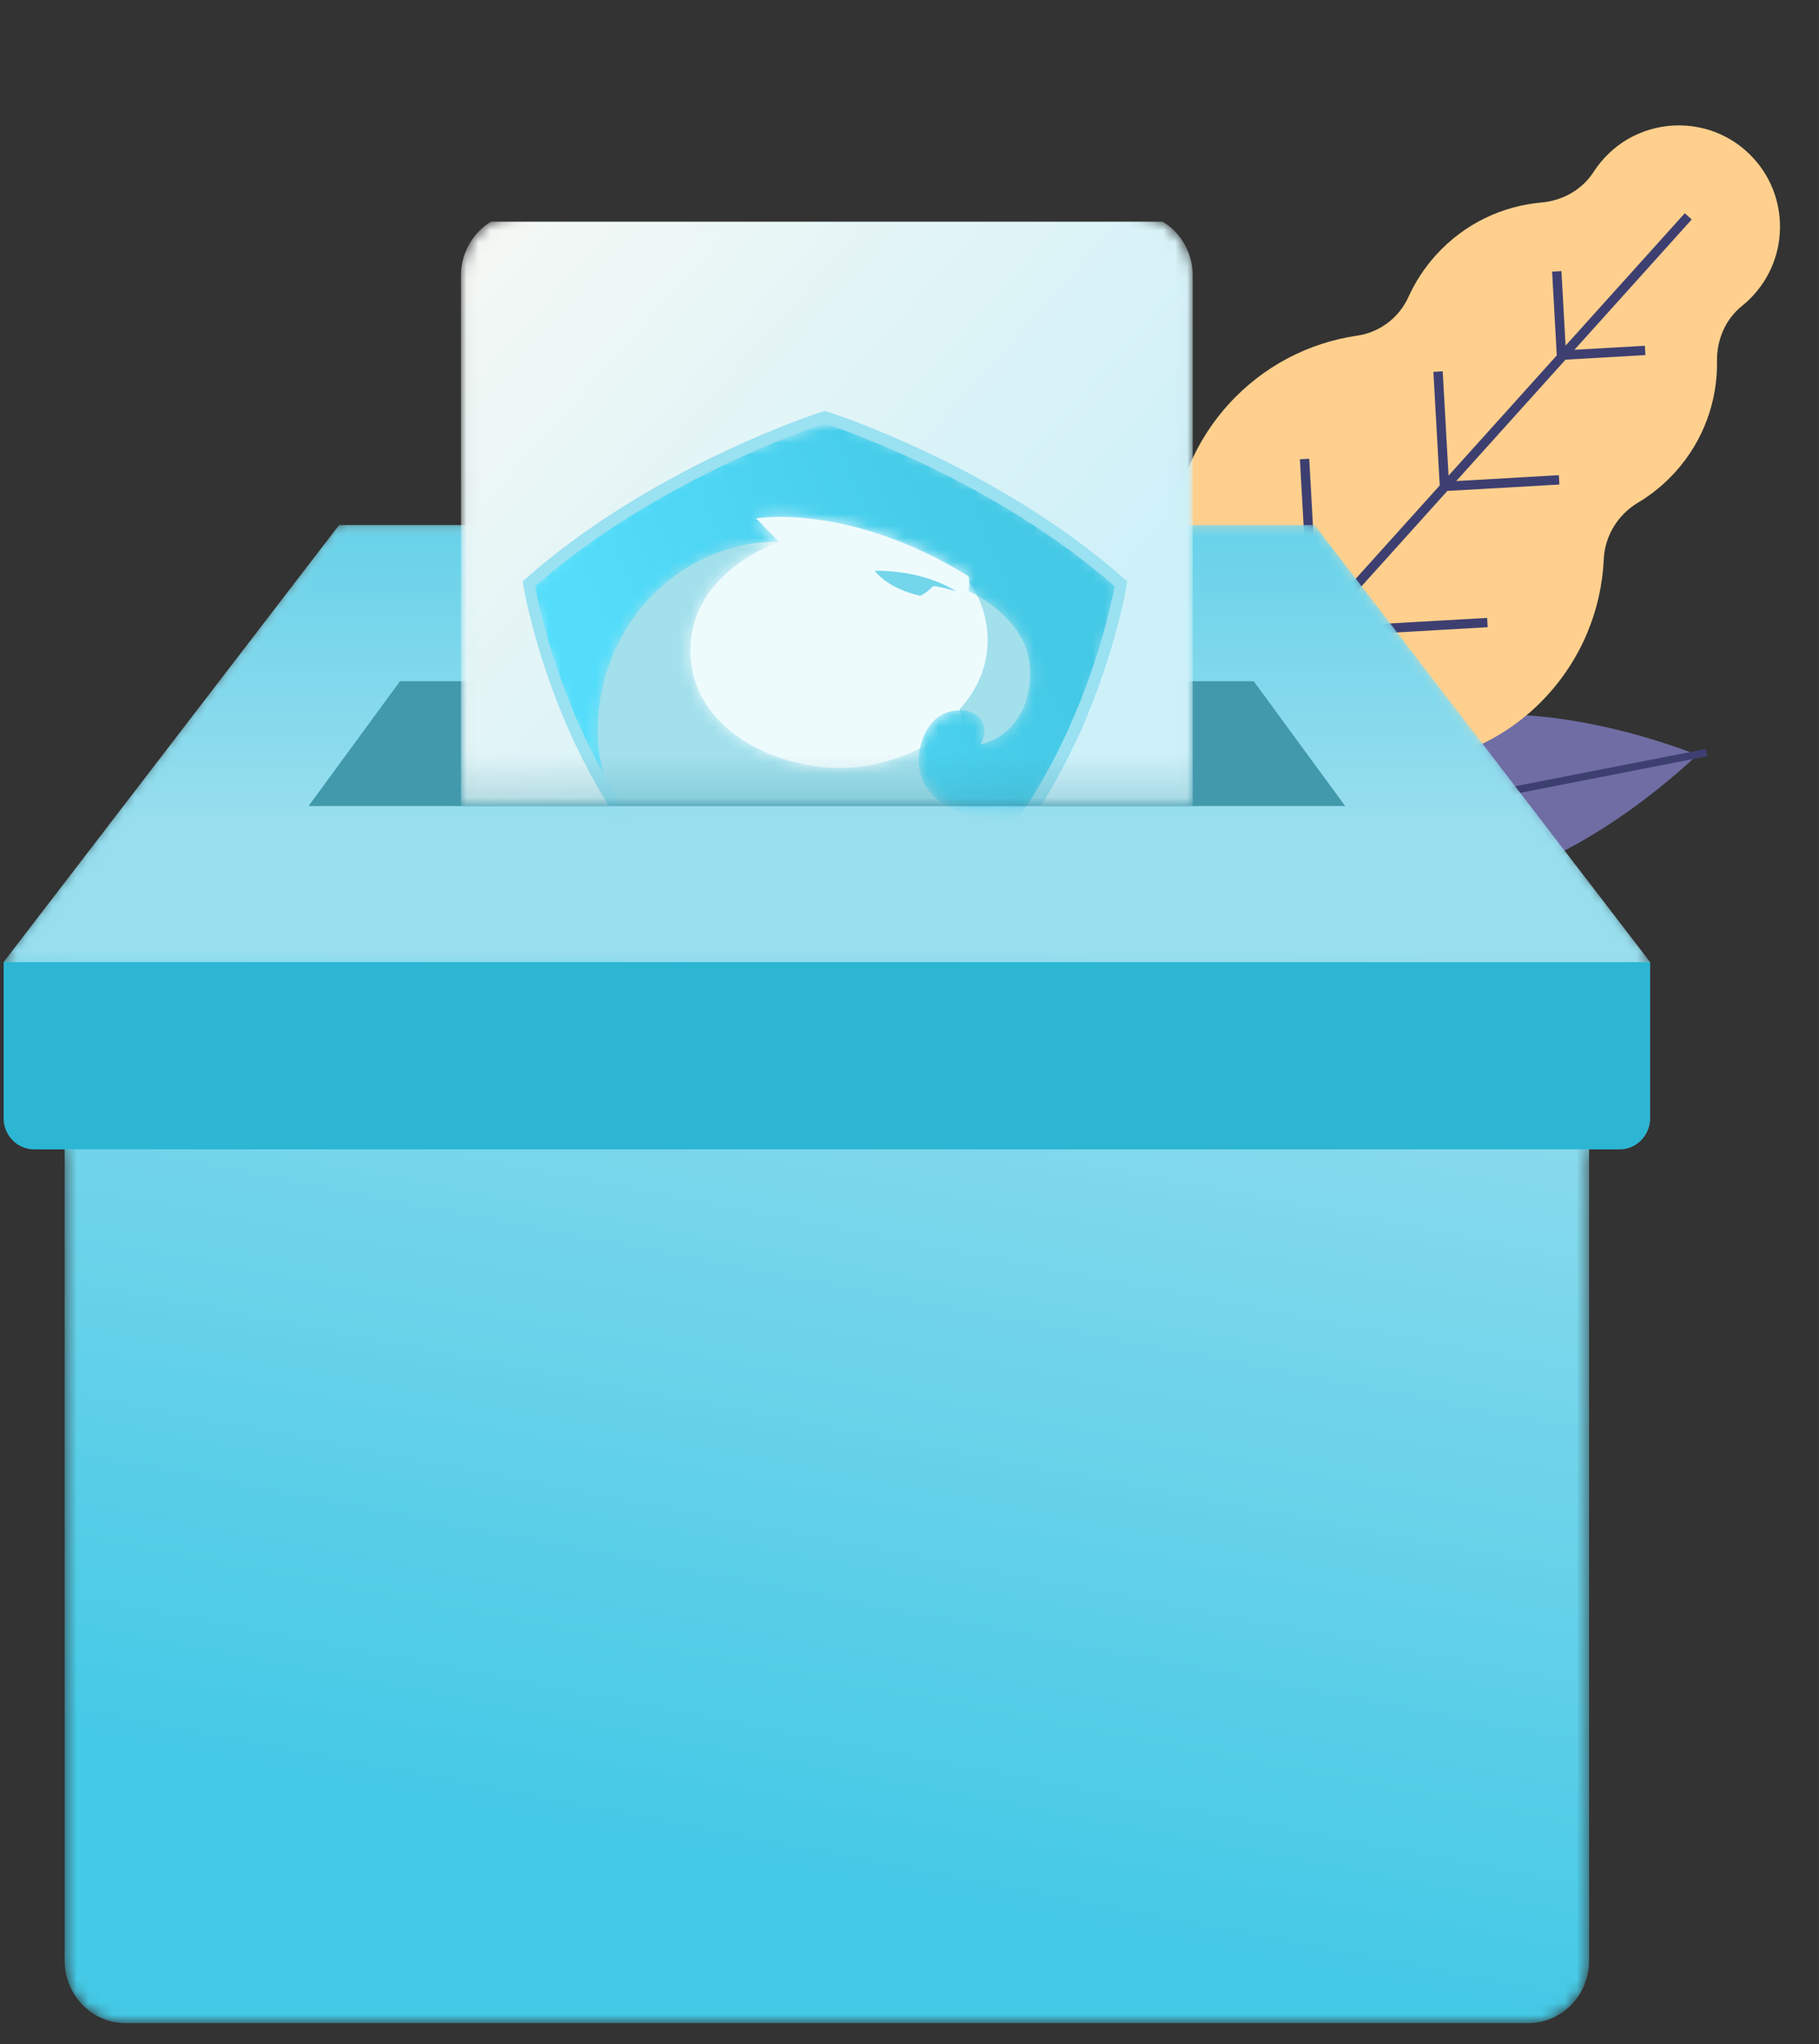 <svg width="154" height="173" viewBox="0 0 154 173" fill="none" xmlns="http://www.w3.org/2000/svg">
<rect x="0" y="0" width="154" height="173" fill="#333333" stroke="none"/>
<path fill-rule="evenodd" clip-rule="evenodd" d="M143.648 63.916C143.648 63.916 134.592 72.82 125.076 74.681C115.561 76.542 114.43 69.631 114.43 69.631L143.648 63.916Z" fill="#6F6DA4"/>
<path fill-rule="evenodd" clip-rule="evenodd" d="M143.639 63.867C143.639 63.867 131.916 59.027 122.4 60.887C112.885 62.748 114.42 69.581 114.42 69.581L143.639 63.867" fill="#6F6DA4"/>
<path fill-rule="evenodd" clip-rule="evenodd" d="M110.151 70.721L144.544 63.995L144.424 63.379L110.032 70.105L110.151 70.721" fill="#3E3F71"/>
<path fill-rule="evenodd" clip-rule="evenodd" d="M114.911 28.403C116.807 28.127 118.448 26.888 119.238 25.139C119.807 23.881 120.576 22.689 121.549 21.608C123.96 18.931 127.185 17.429 130.508 17.137C132.295 16.979 133.942 16.06 134.916 14.55C135.296 13.959 135.757 13.402 136.301 12.896C139.361 10.041 144.125 9.842 147.411 12.426C151.356 15.527 151.796 21.266 148.49 24.936C148.176 25.286 147.839 25.603 147.483 25.888C146.082 27.015 145.338 28.749 145.366 30.547C145.418 33.886 144.258 37.253 141.847 39.93C140.901 40.98 139.831 41.849 138.678 42.536C136.978 43.548 135.868 45.347 135.778 47.325C135.583 51.598 133.898 55.831 130.679 59.183C123.961 66.173 112.811 66.66 105.519 60.289C97.816 53.56 97.145 41.84 103.972 34.259C106.943 30.96 110.84 28.996 114.911 28.403" fill="#FFD08D"/>
<path fill-rule="evenodd" clip-rule="evenodd" d="M89.539 77.004L110.861 53.327L110.052 38.866L110.841 38.82L111.606 52.499L121.89 41.08L121.354 31.467L122.143 31.422L122.637 40.251L131.8 30.076L131.404 22.988L132.194 22.943L132.546 29.247L142.637 18.043L143.225 18.572L133.294 29.601L139.259 29.26L139.303 30.05L132.541 30.436L123.289 40.709L131.977 40.212L132.021 41.004L122.536 41.544L112.153 53.074L125.906 52.289L125.951 53.079L111.4 53.91L90.127 77.53L89.539 77.004" fill="#3E3F71"/>
<g clip-path="url(#clip0_3477_10720)">
<mask id="mask0_3477_10720" style="mask-type:alpha" maskUnits="userSpaceOnUse" x="0" y="44" width="140" height="128">
<path d="M111.304 44.44H28.705L0.311 81.415V94.62C0.311 96.078 1.467 97.261 2.892 97.261H5.474V165.927C5.474 168.844 7.785 171.209 10.636 171.209H129.373C132.224 171.209 134.535 168.844 134.535 165.927V97.261H137.116C138.542 97.261 139.698 96.079 139.698 94.62V81.415L111.304 44.44Z" fill="white"/>
</mask>
<g mask="url(#mask0_3477_10720)">
<path d="M111.304 44.44H28.705L0.311 81.415V94.62C0.311 96.078 1.467 97.261 2.892 97.261H5.474V165.927C5.474 168.844 7.785 171.209 10.636 171.209H129.373C132.224 171.209 134.535 168.844 134.535 165.927V97.261H137.116C138.542 97.261 139.698 96.079 139.698 94.62V81.415L111.304 44.44Z" fill="url(#paint0_linear_3477_10720)"/>
</g>
<path fill-rule="evenodd" clip-rule="evenodd" d="M0.311 81.415H139.697V94.62C139.697 96.079 138.542 97.261 137.116 97.261H2.892C1.467 97.261 0.311 96.079 0.311 94.62V81.415Z" fill="#2CB6D4"/>
<mask id="mask1_3477_10720" style="mask-type:alpha" maskUnits="userSpaceOnUse" x="0" y="44" width="140" height="38">
<path d="M139.697 81.415L111.304 44.44H100.979H39.029H28.705L0.311 81.415H139.697Z" fill="white"/>
</mask>
<g mask="url(#mask1_3477_10720)">
<path d="M139.697 81.415L111.304 44.44H100.979H39.029H28.705L0.311 81.415H139.697Z" fill="url(#paint1_linear_3477_10720)"/>
</g>
<path fill-rule="evenodd" clip-rule="evenodd" d="M39.03 57.645H33.867L26.123 68.21H39.03H100.979H113.885L106.142 57.645H100.979" fill="#4299AC"/>
<mask id="mask2_3477_10720" style="mask-type:alpha" maskUnits="userSpaceOnUse" x="39" y="18" width="62" height="51">
<path d="M44.192 18.03H95.816C98.668 18.03 100.979 20.395 100.979 23.312V68.21H39.029V23.312C39.029 20.395 41.34 18.03 44.192 18.03Z" fill="white"/>
</mask>
<g mask="url(#mask2_3477_10720)">
<path d="M44.192 18.03H95.816C98.668 18.03 100.979 20.395 100.979 23.312V68.21H39.029V23.312C39.029 20.395 41.34 18.03 44.192 18.03Z" fill="url(#paint2_linear_3477_10720)"/>
<path d="M71.612 68.859C79.782 68.859 86.405 62.083 86.405 53.725C86.405 45.367 79.782 38.592 71.612 38.592C63.443 38.592 56.82 45.367 56.82 53.725C56.82 62.083 63.443 68.859 71.612 68.859Z" fill="#EEFBFD"/>
<path d="M82.001 49.186C83.061 50.654 83.616 52.39 83.616 54.192C83.616 56.377 82.735 58.396 81.235 60.032L82.148 63.519H84.921L87.84 60.132L88.623 55.176L88.786 52.223L85.899 48.886L82.001 49.186Z" fill="#A2E0EC"/>
<mask id="mask3_3477_10720" style="mask-type:alpha" maskUnits="userSpaceOnUse" x="49" y="45" width="39" height="39">
<path d="M49.872 63.92L50.377 65.972C50.377 65.972 56.347 78.503 69.786 83.158C69.786 83.158 82.012 77.819 87.443 68.758L79.947 62.068C79.947 62.068 76.358 64.988 71.025 64.988C65.692 64.988 58.451 61.734 58.451 55.026C58.451 48.319 65.953 45.866 65.953 45.866L62.756 45.065H54.585L49.399 57.846L49.872 63.92Z" fill="white"/>
</mask>
<g mask="url(#mask3_3477_10720)">
<path d="M49.872 63.92L50.377 65.972C50.377 65.972 56.347 78.503 69.786 83.158C69.786 83.158 82.012 77.819 87.443 68.758L79.947 62.068C79.947 62.068 76.358 64.988 71.025 64.988C65.692 64.988 58.451 61.734 58.451 55.026C58.451 48.319 65.953 45.866 65.953 45.866L62.756 45.065H54.585L49.399 57.846L49.872 63.92Z" fill="#A2E0EC"/>
</g>
<mask id="mask4_3477_10720" style="mask-type:alpha" maskUnits="userSpaceOnUse" x="44" y="35" width="52" height="35">
<path d="M95.033 49.834C94.804 49.6 90.109 43.436 71.706 35.835C71.084 35.587 70.482 35.568 69.9 35.779C53.039 40.178 44.767 49.256 44.767 49.834C44.767 50.411 47.181 59.097 48.747 62.635C48.877 62.935 50.965 66.706 52.514 68.758C51.601 66.706 50.606 64.921 50.606 61.85C50.606 53.191 57.162 46.15 65.366 45.849C65.562 45.849 65.774 45.849 65.969 45.866L64.012 43.864C64.012 43.864 71.89 42.512 82.001 48.769C82.001 48.769 82.148 49.086 82.001 50.021C82.001 50.021 86.764 52.123 87.172 56.211C87.579 60.299 85.051 62.635 83.013 62.968C83.013 62.968 84.073 61.283 82.442 60.382C82.099 60.182 81.692 60.099 81.284 60.115C78.169 60.115 77.81 63.753 77.81 63.753C77.777 63.936 77.777 64.12 77.777 64.303C77.777 64.303 77.255 69.626 86.519 69.526C86.519 69.526 91.216 64.086 92.456 59.197C92.912 57.395 93.239 56.044 93.451 55.043C93.973 53.625 94.478 51.535 94.968 50.017L95.033 49.834Z" fill="white"/>
</mask>
<g mask="url(#mask4_3477_10720)">
<path d="M95.033 49.834C94.804 49.6 90.109 43.436 71.706 35.835C71.084 35.587 70.482 35.568 69.9 35.779C53.039 40.178 44.767 49.256 44.767 49.834C44.767 50.411 47.181 59.097 48.747 62.635C48.877 62.935 50.965 66.706 52.514 68.758C51.601 66.706 50.606 64.921 50.606 61.85C50.606 53.191 57.162 46.15 65.366 45.849C65.562 45.849 65.774 45.849 65.969 45.866L64.012 43.864C64.012 43.864 71.89 42.512 82.001 48.769C82.001 48.769 82.148 49.086 82.001 50.021C82.001 50.021 86.764 52.123 87.172 56.211C87.579 60.299 85.051 62.635 83.013 62.968C83.013 62.968 84.073 61.283 82.442 60.382C82.099 60.182 81.692 60.099 81.284 60.115C78.169 60.115 77.81 63.753 77.81 63.753C77.777 63.936 77.777 64.12 77.777 64.303C77.777 64.303 77.255 69.626 86.519 69.526C86.519 69.526 91.216 64.086 92.456 59.197C92.912 57.395 93.239 56.044 93.451 55.043C93.973 53.625 94.478 51.535 94.968 50.017L95.033 49.834Z" fill="url(#paint3_linear_3477_10720)"/>
</g>
<path opacity="0.895" d="M77.973 50.388C78.103 50.321 78.527 50.104 79.017 49.587C79.995 49.72 80.957 50.037 80.957 50.037C79.18 48.936 76.75 48.285 74.059 48.302C74.059 48.302 75.086 49.804 77.94 50.421C77.94 50.421 77.957 50.404 77.973 50.388Z" fill="#67D2E9"/>
<path d="M95.212 49.012C85.394 40.334 72.982 35.825 70.405 34.958L70.161 34.873L69.835 34.77L69.264 34.958C66.687 35.825 54.275 40.334 44.457 49.012L44.245 49.199L44.294 49.488C44.31 49.556 45.37 56.141 48.991 63.576C51.128 67.949 53.721 71.743 56.689 74.891C60.326 78.736 64.567 81.578 69.28 83.347L69.557 83.45L69.835 83.552L70.128 83.433L70.405 83.33C75.119 81.561 79.343 78.719 82.996 74.874C85.965 71.743 88.558 67.932 90.694 63.559C94.315 56.141 95.391 49.539 95.391 49.471L95.44 49.182L95.212 49.012ZM89.797 63.1C87.71 67.371 85.182 71.097 82.279 74.159C78.674 77.954 74.499 80.744 69.835 82.463C65.17 80.744 60.995 77.971 57.391 74.177C54.487 71.114 51.959 67.405 49.872 63.134C46.724 56.702 45.55 50.934 45.305 49.607C55.368 40.811 68.09 36.421 69.835 35.842C71.563 36.421 84.301 40.811 94.364 49.607C94.119 50.917 92.929 56.685 89.797 63.1Z" fill="#9AE1F1"/>
<path opacity="0.6" d="M101.895 63.795H36.817V68.263H101.895V63.795Z" fill="url(#paint4_linear_3477_10720)"/>
</g>
</g>
<defs>
<linearGradient id="paint0_linear_3477_10720" x1="90.687" y1="70.424" x2="73.528" y2="159.784" gradientUnits="userSpaceOnUse">
<stop stop-color="#98DEEE"/>
<stop offset="1" stop-color="#44C9E6"/>
</linearGradient>
<linearGradient id="paint1_linear_3477_10720" x1="70.004" y1="69.695" x2="70.004" y2="26.297" gradientUnits="userSpaceOnUse">
<stop stop-color="#98DEEE"/>
<stop offset="1" stop-color="#44C9E6"/>
</linearGradient>
<linearGradient id="paint2_linear_3477_10720" x1="29.16" y1="19.866" x2="80.594" y2="65.672" gradientUnits="userSpaceOnUse">
<stop stop-color="#FAF9F4"/>
<stop offset="1" stop-color="#CEF1F9"/>
</linearGradient>
<linearGradient id="paint3_linear_3477_10720" x1="51.235" y1="54.621" x2="83.167" y2="41.167" gradientUnits="userSpaceOnUse">
<stop stop-color="#53DDFB"/>
<stop offset="1" stop-color="#44C9E6"/>
</linearGradient>
<linearGradient id="paint4_linear_3477_10720" x1="69.356" y1="63.795" x2="69.356" y2="68.17" gradientUnits="userSpaceOnUse">
<stop stop-color="#4299AC" stop-opacity="0"/>
<stop offset="1" stop-color="#4299AC" stop-opacity="0.48"/>
</linearGradient>
<clipPath id="clip0_3477_10720">
<rect width="139.769" height="153.421" fill="white" transform="translate(0.12 18.745)"/>
</clipPath>
</defs>
</svg>
